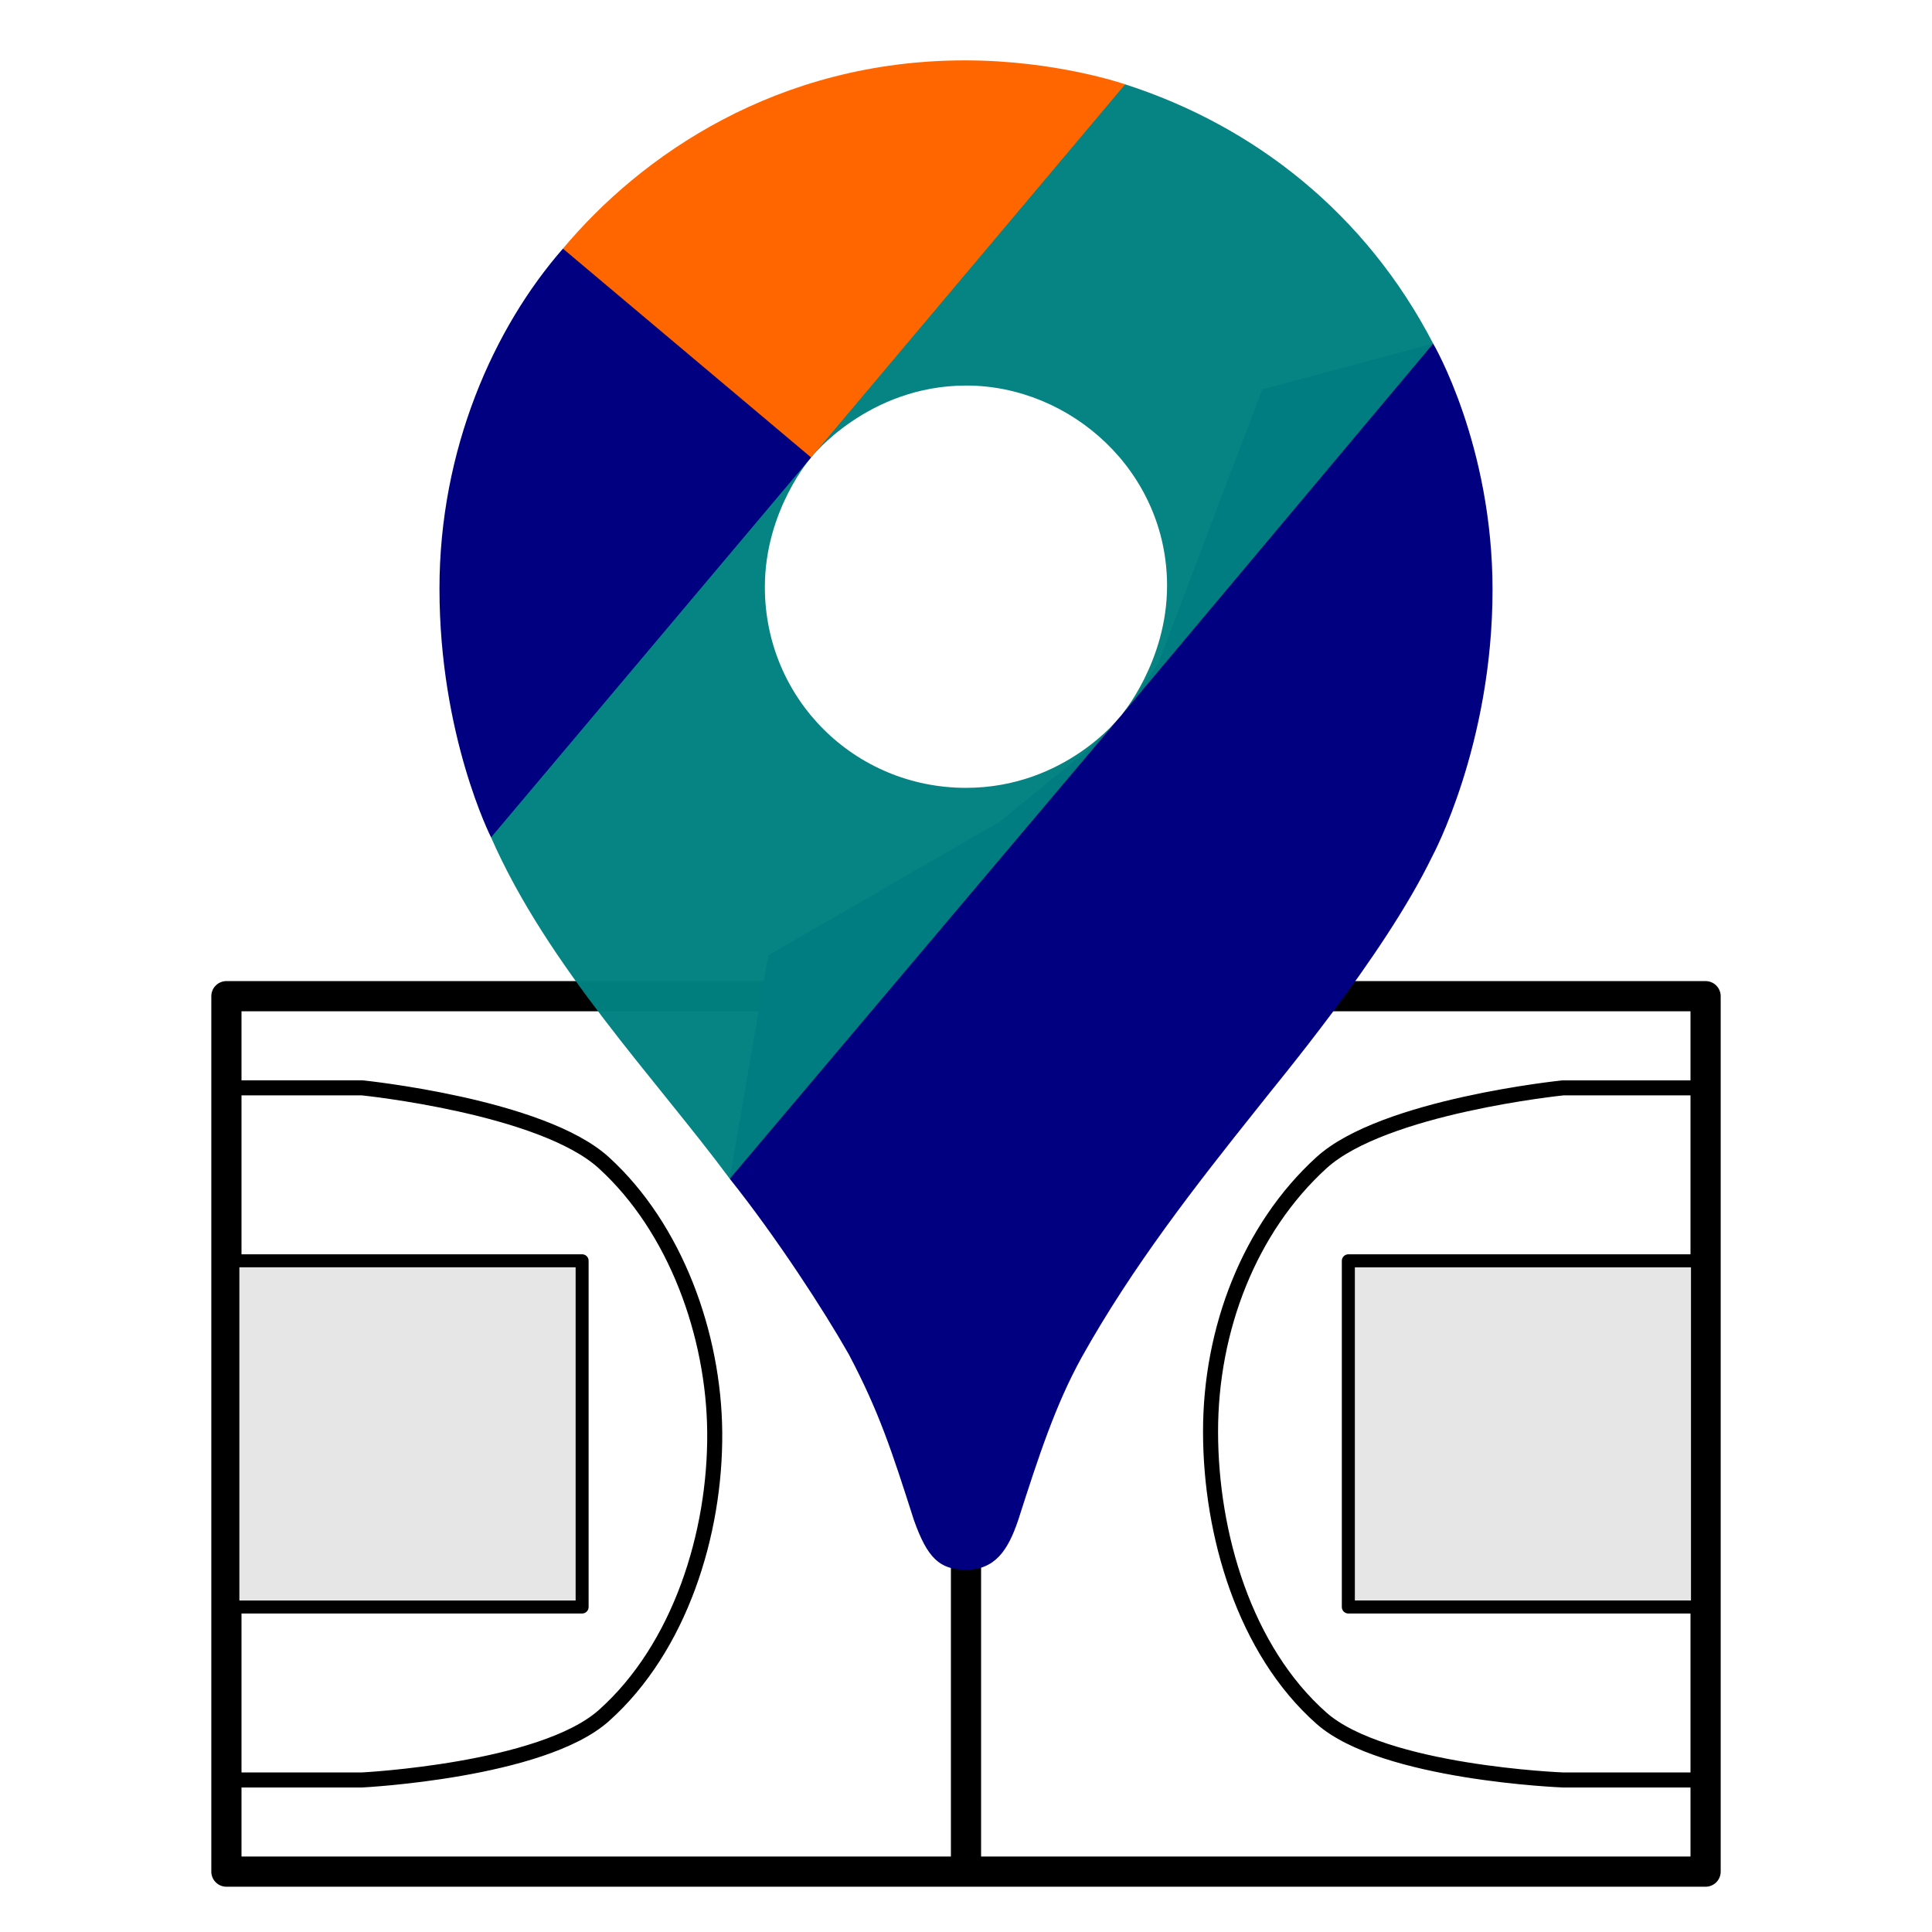 <svg viewBox="0 0 128 128" xmlns="http://www.w3.org/2000/svg"><path style="fill:none;fill-opacity:1;stroke:#000;stroke-width:2;stroke-linecap:round;stroke-linejoin:round;stroke-dasharray:none;stroke-opacity:1" d="M15 66h98v58H15zM64 124V67"/><path fill="navy" d="M48.351 78.098c3.092 3.88 6.235 8.724 7.88 11.622 2.01 3.81 2.848 6.396 4.317 10.987.9 2.538 1.715 3.293 3.464 3.293 1.907 0 2.772-1.287 3.444-3.281 1.389-4.336 2.476-7.645 4.196-10.772 3.371-6.04 7.563-11.402 11.678-16.554 1.116-1.46 8.322-9.96 11.566-16.668 0 0 3.988-7.367 3.988-17.656 0-9.625-3.931-16.303-3.931-16.303L83.63 25.799l-6.876 18.113-1.7 2.495-.34.453-.454.567-.794.907-1.134 1.134-6.123 4.99-15.307 8.837z"/><path fill="teal" fill-opacity=".973" d="M32.534 55.478c3.737 8.533 10.939 16.034 15.817 22.62l25.909-30.67s-3.646 4.769-10.262 4.769c-7.371 0-13.324-5.887-13.324-13.305 0-5.09 3.063-8.586 3.063-8.586l-17.575 4.709z"/><path fill="teal" fill-opacity=".973" d="M74.543 5.587c8.6 2.77 15.96 8.594 20.41 17.179L74.26 47.427s3.061-3.557 3.061-8.617c0-7.594-6.395-13.267-13.304-13.267-6.53 0-10.28 4.763-10.28 4.763V14.772z"/><path fill="#f60" d="M37.296 16.473C42.432 10.328 51.472 4 63.941 4c6.045 0 10.603 1.587 10.603 1.587L53.737 30.306h-14.74z"/><path fill="navy" d="M32.534 55.478s-3.418-6.73-3.418-16.48c0-9.217 3.584-17.273 8.18-22.525l16.44 13.833z"/><path style="fill:#e6e6e6;fill-opacity:1;stroke:#000;stroke-width:.859;stroke-linecap:round;stroke-linejoin:round;stroke-dasharray:none;stroke-opacity:1" d="M15.429 83.53h23.138v22.939H15.429z"/><path style="fill:#e6e6e6;fill-opacity:1;stroke:#000;stroke-width:.863;stroke-linecap:round;stroke-linejoin:round;stroke-dasharray:none;stroke-opacity:1" d="M89.331 83.533h23.133v22.935H89.331z"/><path style="fill:none;fill-opacity:1;stroke:#000;stroke-width:.996;stroke-linecap:round;stroke-linejoin:round;stroke-dasharray:none;stroke-opacity:1" d="M15 72.073h9s11.885 1.21 16 4.957c4.773 4.347 7.294 11.42 7.352 17.846.06 6.718-2.31 14.304-7.352 18.792-4.11 3.657-16 4.258-16 4.258h-9M112.553 72.074h-9s-11.884 1.21-16 4.957c-4.773 4.346-7.36 11.034-7.351 17.845.007 6.771 2.253 14.456 7.351 18.962 4.112 3.633 16 4.089 16 4.089h9"/></svg>